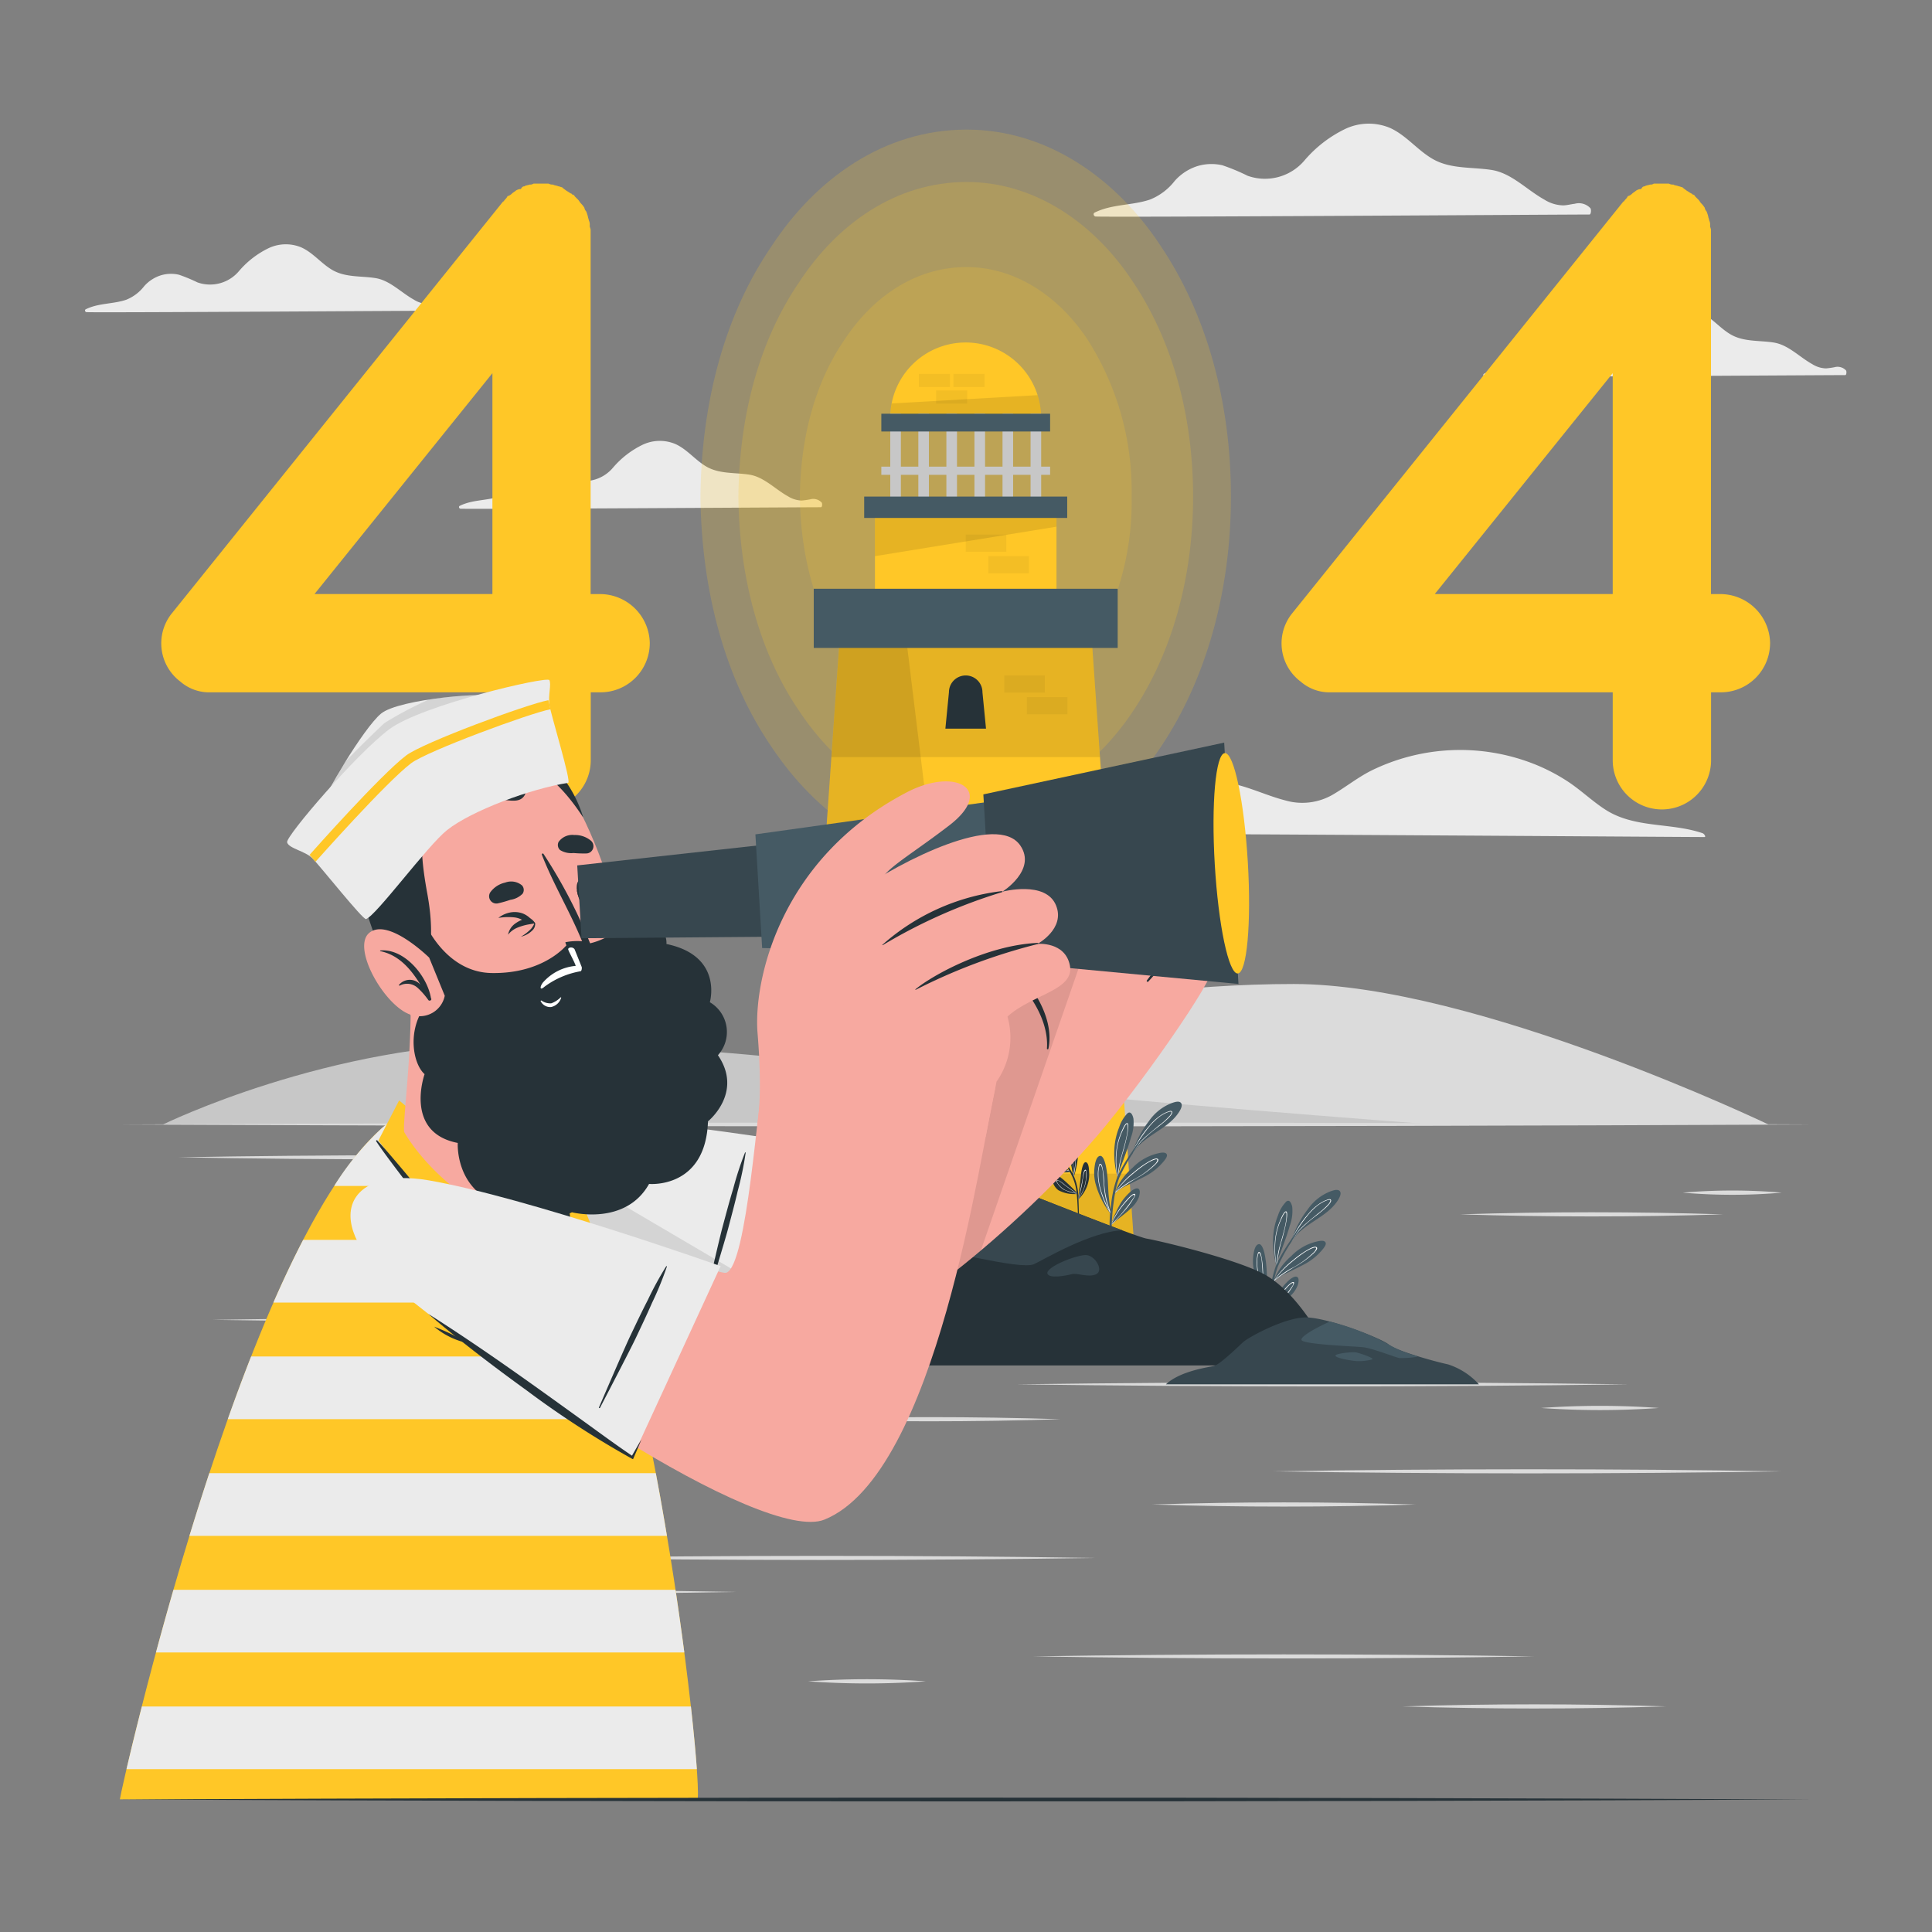 <svg xmlns="http://www.w3.org/2000/svg" xmlns:xlink="http://www.w3.org/1999/xlink" width="250" height="250" viewBox="0 0 250 250"><rect x="0" y="0" width="250" height="250" fill="#808080" stroke="none"/><defs><clipPath id="b"><rect width="250" height="250"/></clipPath></defs><g id="a" clip-path="url(#b)"><g transform="translate(-26.313 -44.548)"><g transform="translate(37.313 60.548)"><g transform="translate(10.093 111.329)"><path d="M263.884,286.491s-37.9-18.175-61.405-18.175c-28.227,0-55.651,8.1-66.056,10.776-27.327,7.026-80.272,7.4-80.272,7.4Z" transform="translate(-56.15 -268.316)" fill="#dbdbdb"/><path d="M56.16,293.082S77.679,282.51,102,282.51c16.969,0,41.323,2.191,64.267,5.776,8.734,1.366,54.2,4.794,54.2,4.794Z" transform="translate(-56.155 -274.905)" fill="#c7c7c7"/></g><g transform="translate(0 0)"><path d="M354.868,223.069c-2.556,0-66.4-.445-84.435-.445-1.259,0,.332-2.186,1.029-2.336a61.077,61.077,0,0,1,6.784-.745,22.226,22.226,0,0,0,6.462-1.618,23.628,23.628,0,0,1,5.466-1.913c3.713-.584,6.976,1.431,10.459,2.32a7.876,7.876,0,0,0,6.332-.868c1.613-.964,3.076-2.126,4.758-2.979a26.1,26.1,0,0,1,20.865-.954,24.289,24.289,0,0,1,4.565,2.336c1.7,1.114,3.166,2.545,4.876,3.649,3.783,2.449,8.455,1.65,12.581,3.054C354.836,222.641,355.088,223.069,354.868,223.069Z" transform="translate(-145.304 -130.756)" fill="#ebebeb"/><path d="M345.052,72.306c-3.381,0-60.3.375-63.881.262-.257-.005-.4-.386-.139-.514,2.256-1.114,4.812-.895,7.159-1.683a7.647,7.647,0,0,0,3.183-2.4,6.577,6.577,0,0,1,2.963-1.934,6.272,6.272,0,0,1,3.226-.1,26.01,26.01,0,0,1,3.257,1.357,6.7,6.7,0,0,0,7.346-1.972,16.126,16.126,0,0,1,5.385-4.137,7.13,7.13,0,0,1,5.7-.081c2.09.95,3.52,2.849,5.481,3.992,2.325,1.361,5.107,1.04,7.673,1.447s4.538,2.572,6.789,3.821a4.806,4.806,0,0,0,2.454.761c.5-.011,1-.15,1.495-.209a2.034,2.034,0,0,1,2.031.574C345.3,71.641,345.272,72.306,345.052,72.306Z" transform="translate(-150.378 -60.548)" fill="#ebebeb"/><path d="M421.844,113.832c-2.47,0-44.029.271-46.638.193-.188-.005-.289-.284-.1-.375,1.645-.814,3.515-.654,5.224-1.227a5.539,5.539,0,0,0,2.325-1.752,4.8,4.8,0,0,1,2.165-1.409,4.55,4.55,0,0,1,2.352-.075,21.314,21.314,0,0,1,2.379.986,4.89,4.89,0,0,0,5.363-1.441,11.761,11.761,0,0,1,3.928-3.022,5.211,5.211,0,0,1,4.161-.059c1.527.691,2.572,2.081,4,2.915,1.7.991,3.729.755,5.6,1.056s3.317,1.881,4.956,2.786a3.519,3.519,0,0,0,1.8.557,10.724,10.724,0,0,0,1.093-.156,1.493,1.493,0,0,1,1.484.418C422.026,113.344,422,113.832,421.844,113.832Z" transform="translate(-194.061 -81.294)" fill="#ebebeb"/><path d="M174.473,145.742c-2.47,0-44.029.271-46.638.193-.188-.005-.289-.284-.1-.375,1.645-.814,3.515-.654,5.224-1.227a5.539,5.539,0,0,0,2.325-1.752,4.8,4.8,0,0,1,2.165-1.409,4.551,4.551,0,0,1,2.352-.075,21.325,21.325,0,0,1,2.379.986,4.89,4.89,0,0,0,5.363-1.441,11.761,11.761,0,0,1,3.928-3.022,5.211,5.211,0,0,1,4.161-.059c1.527.691,2.572,2.081,4,2.915,1.7.991,3.729.755,5.6,1.056s3.317,1.881,4.956,2.786a3.519,3.519,0,0,0,1.8.557,10.729,10.729,0,0,0,1.093-.156,1.494,1.494,0,0,1,1.484.418C174.658,145.254,174.64,145.742,174.473,145.742Z" transform="translate(-79.238 -96.106)" fill="#ebebeb"/><path d="M84.153,98.272c-2.47,0-44.029.271-46.638.193-.188-.005-.289-.284-.1-.375,1.645-.814,3.515-.654,5.224-1.227a5.54,5.54,0,0,0,2.325-1.752A4.794,4.794,0,0,1,47.127,93.7a4.551,4.551,0,0,1,2.352-.075,21.316,21.316,0,0,1,2.379.986,4.89,4.89,0,0,0,5.363-1.441,11.754,11.754,0,0,1,3.928-3.022,5.211,5.211,0,0,1,4.161-.059c1.527.691,2.572,2.081,4,2.915,1.7.991,3.729.755,5.6,1.056s3.317,1.881,4.956,2.786a3.52,3.52,0,0,0,1.8.557,10.723,10.723,0,0,0,1.093-.156,1.494,1.494,0,0,1,1.484.418C84.335,97.785,84.314,98.272,84.153,98.272Z" transform="translate(-37.313 -74.072)" fill="#ebebeb"/></g></g><g transform="translate(41.834 189.806)"><g transform="translate(0 0)"><path d="M423.17,318.467a74.612,74.612,0,0,1,12.806,0,74.059,74.059,0,0,1-12.806,0Z" transform="translate(-220.939 -309.397)" fill="#dbdbdb"/><path d="M390.042,385.779c-21.149.354-44.666.348-65.832,0C345.38,385.431,368.887,385.42,390.042,385.779Z" transform="translate(-175.004 -340.646)" fill="#dbdbdb"/><path d="M132.761,349.192c-20.79.354-43.9.348-64.7,0C88.866,348.844,111.965,348.839,132.761,349.192Z" transform="translate(-56.106 -323.665)" fill="#dbdbdb"/><path d="M116.924,385.769c-11.338.359-22.751.359-34.094,0C94.168,385.4,105.581,385.4,116.924,385.769Z" transform="translate(-62.962 -340.638)" fill="#dbdbdb"/><path d="M219.8,406.692c-22.826.354-48.2.348-71.045,0C171.608,406.344,196.975,406.339,219.8,406.692Z" transform="translate(-93.565 -350.355)" fill="#dbdbdb"/><path d="M329.114,393.783c-11.338.359-22.751.359-34.094,0C306.363,393.418,317.777,393.418,329.114,393.783Z" transform="translate(-161.455 -344.358)" fill="#dbdbdb"/><path d="M243.394,373.187c-11.338.359-22.751.359-34.094,0C220.643,372.828,232.057,372.828,243.394,373.187Z" transform="translate(-121.666 -334.799)" fill="#dbdbdb"/><path d="M389.6,442.547c-11.338.359-22.751.359-34.094,0C366.853,442.188,378.267,442.188,389.6,442.547Z" transform="translate(-189.533 -366.995)" fill="#dbdbdb"/><path d="M331.113,430.474c-20.843.354-44.018.348-64.883,0C287.1,430.131,310.264,430.12,331.113,430.474Z" transform="translate(-148.092 -361.394)" fill="#dbdbdb"/><path d="M156.034,321.037c-11.338.359-22.751.359-34.094,0C133.278,320.678,144.691,320.678,156.034,321.037Z" transform="translate(-81.116 -310.593)" fill="#dbdbdb"/><path d="M403.445,323.717c-11.338.359-22.751.359-34.094,0C380.688,323.358,392.1,323.358,403.445,323.717Z" transform="translate(-195.957 -311.837)" fill="#dbdbdb"/><path d="M118.253,309.944c-18.78.354-39.662.348-58.453,0C78.591,309.6,99.467,309.59,118.253,309.944Z" transform="translate(-52.271 -305.447)" fill="#dbdbdb"/><path d="M404.189,370.469a106.356,106.356,0,0,1-15.239,0A106.356,106.356,0,0,1,404.189,370.469Z" transform="translate(-205.055 -333.536)" fill="#dbdbdb"/><path d="M142.611,414.9c-19.284.354-40.728.348-60.029,0C101.883,414.552,123.315,414.541,142.611,414.9Z" transform="translate(-62.847 -354.163)" fill="#dbdbdb"/><path d="M341.441,364.772c-25.451.354-53.743.348-79.211,0C287.7,364.424,315.984,364.419,341.441,364.772Z" transform="translate(-146.235 -330.897)" fill="#dbdbdb"/><path d="M227.159,436.483a106.356,106.356,0,0,1-15.239,0A106.374,106.374,0,0,1,227.159,436.483Z" transform="translate(-122.882 -364.178)" fill="#dbdbdb"/><path d="M45.75,302.026c70.113-.327,148.766-.332,218.879,0-70.113.332-148.762.327-218.879,0Z" transform="translate(-45.75 -301.779)" fill="#dbdbdb"/></g></g><g transform="translate(192.144 68.309)"><g transform="translate(0 0)"><path d="M389.485,134.495a6.37,6.37,0,0,1-6.478,6.36h-1.157v8.793a6.363,6.363,0,0,1-12.726,0v-8.793H332.677a5.681,5.681,0,0,1-3.935-1.388,6.187,6.187,0,0,1-1.04-8.905l42.8-53.216c.118,0,.118-.118.23-.23a1.628,1.628,0,0,0,.348-.461,1.243,1.243,0,0,0,.578-.348c.118-.118.348-.23.461-.348a1.221,1.221,0,0,1,.691-.23c.118-.23.23-.348.461-.348.118-.118.348-.118.7-.23a.673.673,0,0,0,.461-.118H376.4a1.027,1.027,0,0,0,.578.118c.118.118.461.118.7.23.118,0,.348.118.461.118.23.23.461.348.578.461.23.118.348.23.578.348a.115.115,0,0,1,.118.118c.118,0,.348.113.348.23l.461.461c.118.113.23.348.348.461a3.085,3.085,0,0,1,.461.578.874.874,0,0,0,.23.461,4.21,4.21,0,0,1,.23.7c0,.113.113.348.113.461a1.237,1.237,0,0,1,.118.7c0,.23.118.348.118.578v47.088h1.157a6.448,6.448,0,0,1,6.491,6.358ZM369.123,99.559,346.1,128.134h23.022Z" transform="translate(-326.269 -75.031)" fill="#ffc727"/></g></g><g transform="translate(47.18 68.309)"><g transform="translate(0 0)"><path d="M118.937,134.495a6.37,6.37,0,0,1-6.478,6.36H111.3v8.793a6.363,6.363,0,0,1-12.726,0v-8.793H62.129a5.681,5.681,0,0,1-3.935-1.388,6.191,6.191,0,0,1-1.04-8.905l42.8-53.216c.118,0,.118-.118.23-.23a1.627,1.627,0,0,0,.348-.461,1.243,1.243,0,0,0,.579-.348c.118-.118.348-.23.461-.348a1.221,1.221,0,0,1,.691-.23c.118-.23.23-.348.461-.348.118-.118.348-.118.7-.23a.673.673,0,0,0,.461-.118h1.967a1.027,1.027,0,0,0,.579.118c.113.118.461.118.691.23.118,0,.348.118.461.118.23.23.461.348.578.461.23.118.348.23.579.348a.115.115,0,0,1,.118.118c.118,0,.348.113.348.23l.461.461c.118.113.23.348.348.461a3.086,3.086,0,0,1,.461.578.874.874,0,0,0,.23.461,4.216,4.216,0,0,1,.23.7c0,.113.113.348.113.461a1.237,1.237,0,0,1,.118.7c0,.23.118.348.118.578v47.088h1.157A6.449,6.449,0,0,1,118.937,134.495ZM98.575,99.559,75.556,128.136H98.575Z" transform="translate(-55.724 -75.031)" fill="#ffc727"/></g></g><g transform="translate(84.86 61.319)"><g transform="translate(32.086 0)"><g transform="translate(0)"><g opacity="0.2"><path d="M254.579,109.473c0,12.351-3.257,23.737-9.088,32.423-5.7,8.552-14.655,15.062-25.1,15.062-10.716,0-19.531-6.51-25.238-15.062-5.964-8.681-9.088-20.072-9.221-32.423.136-12.484,3.257-23.737,9.221-32.43,5.7-8.681,14.519-15.057,25.238-15.057,10.448,0,19.4,6.377,25.1,15.057C251.327,85.73,254.579,96.988,254.579,109.473Z" transform="translate(-185.929 -61.986)" fill="#ffc727"/></g><g transform="translate(4.909 6.78)" opacity="0.2"><path d="M253.934,115.347c0,10.584-2.792,20.35-7.791,27.793-4.885,7.33-12.56,12.913-21.519,12.913-9.189,0-16.745-5.583-21.631-12.913-5.111-7.443-7.791-17.206-7.9-27.793.118-10.7,2.792-20.35,7.9-27.8,4.885-7.443,12.447-12.908,21.631-12.908,8.956,0,16.627,5.466,21.519,12.908C251.143,95,253.934,104.646,253.934,115.347Z" transform="translate(-195.09 -74.64)" fill="#ffc727"/></g><g transform="translate(12.871 17.791)" opacity="0.2"><path d="M252.875,124.885a36.513,36.513,0,0,1-5.68,20.276c-3.569,5.348-9.163,9.42-15.7,9.42-6.7,0-12.217-4.071-15.78-9.42-3.729-5.428-5.68-12.555-5.766-20.276.086-7.807,2.035-14.848,5.766-20.281,3.569-5.428,9.082-9.415,15.78-9.415,6.532,0,12.131,3.985,15.7,9.412A36.368,36.368,0,0,1,252.875,124.885Z" transform="translate(-209.95 -95.19)" fill="#ffc727"/></g></g></g><g transform="translate(0 27.578)"><g transform="translate(44.014 0)"><g transform="translate(0 35.661)"><path d="M253,269.824H208.19l1.254-17.961L210.7,233.9l1.254-17.966,1.259-17.961,1.254-17.966h32.246l1.254,17.966,1.259,17.961,1.254,17.966,1.259,17.961Z" transform="translate(-208.19 -180.009)" fill="#ffc727"/><path d="M252.324,197.976H217.57l1.254-17.966H251.07Z" transform="translate(-212.544 -180.01)" opacity="0.1"/><path d="M253,332.071H208.19l1.254-17.961h42.3Z" transform="translate(-208.19 -242.256)" opacity="0.1"/><path d="M252.659,265.026H212.88l1.254-17.966h37.272Z" transform="translate(-210.367 -211.132)" opacity="0.1"/><path d="M214.47,180.01h8.1l11,89.815H208.19Z" transform="translate(-208.19 -180.01)" opacity="0.1"/><path d="M247.72,193.81h0a2.168,2.168,0,0,0-2.171,2.171l-.461,4.71h5.257l-.461-4.71a2.163,2.163,0,0,0-2.164-2.171Z" transform="translate(-225.317 -186.415)" fill="#263238"/><path d="M264.08,225.24h0a2.168,2.168,0,0,0-2.171,2.171l-.461,4.71H266.7l-.461-4.71A2.167,2.167,0,0,0,264.08,225.24Z" transform="translate(-232.911 -201.004)" fill="#263238"/><path d="M223.28,258.48h0a2.168,2.168,0,0,0-2.171,2.171l-.461,4.71H225.9l-.461-4.71A2.167,2.167,0,0,0,223.28,258.48Z" transform="translate(-213.973 -216.434)" fill="#263238"/><path d="M247.72,291.86h0a2.168,2.168,0,0,0-2.171,2.171l-.461,4.71h5.257l-.461-4.71a2.16,2.16,0,0,0-2.164-2.171Z" transform="translate(-225.317 -231.927)" fill="#263238"/></g><g transform="translate(12.635)"><path d="M251.3,123.216H231.77a9.762,9.762,0,0,1,19.5-.713A6.347,6.347,0,0,1,251.3,123.216Z" transform="translate(-231.77 -113.456)" fill="#ffc727"/><path d="M251.311,129.094H231.78a10.077,10.077,0,0,1,.181-1.9l18.877-1.077a9.648,9.648,0,0,1,.439,2.266Q251.311,128.734,251.311,129.094Z" transform="translate(-231.775 -119.334)" opacity="0.1"/></g><g transform="translate(11.483 9.185)"><rect width="12.495" height="1.372" transform="translate(2.528 0.002) rotate(90)" fill="#c7c7c7"/><rect width="12.495" height="1.372" transform="translate(6.159 0.004) rotate(90)" fill="#c7c7c7"/><rect width="12.495" height="1.372" transform="translate(9.79) rotate(90)" fill="#c7c7c7"/><rect width="12.495" height="1.372" transform="translate(13.421 0.002) rotate(90)" fill="#c7c7c7"/><rect width="12.495" height="1.372" transform="translate(17.052 0.004) rotate(90)" fill="#c7c7c7"/><rect width="21.84" height="1.061" transform="translate(0 6.849)" fill="#c7c7c7"/><rect width="12.495" height="1.372" transform="translate(20.683) rotate(90)" fill="#c7c7c7"/></g><g transform="translate(10.658 21.682)"><rect width="23.491" height="11.295" transform="translate(0)" fill="#ffc727"/><path d="M251.571,153.92v2.122l-23.491,3.815V153.92Z" transform="translate(-228.08 -153.92)" opacity="0.1"/></g><g transform="translate(5.406 4.032)" opacity="0.05"><rect width="5.251" height="2.219" transform="translate(28.115 90.42)"/><rect width="5.251" height="2.219" transform="translate(25.184 93.217)"/><rect width="5.251" height="2.219" transform="translate(8.739 57.617)"/><rect width="5.251" height="2.219" transform="translate(5.808 60.414)"/><rect width="5.251" height="2.219" transform="translate(2.888 57.617)"/><rect width="4.019" height="1.698" transform="translate(15.41)"/><rect width="4.019" height="1.698" transform="translate(13.165 2.143)"/><rect width="4.019" height="1.698" transform="translate(10.936)"/><rect width="5.251" height="2.219" transform="translate(0 92.333)"/><rect width="5.251" height="2.219" transform="translate(21.985 39.024)"/><rect width="5.251" height="2.219" transform="translate(24.91 41.827)"/><rect width="5.251" height="2.219" transform="translate(16.997 20.79)"/><rect width="5.251" height="2.219" transform="translate(19.927 23.587)"/><rect width="5.251" height="2.219" transform="translate(16.616 72.69)"/></g><g transform="translate(2.738 31.836)"><rect width="39.329" height="7.657" fill="#455a64"/></g><g transform="translate(9.264 19.909)"><rect width="26.271" height="2.765" fill="#455a64"/></g><g transform="translate(11.483 9.187)"><rect width="21.84" height="2.299" fill="#455a64"/></g></g><g transform="translate(0 98.205)"><g transform="translate(28.572 0)"><g transform="translate(47.299 2.448)"><g transform="translate(0.472 3.744)"><path d="M272.149,311.209a3.648,3.648,0,0,1-2.481-.472,2.531,2.531,0,0,1-1.136-2.122c.027-.247.081-.4.343-.295a3.17,3.17,0,0,1,.991.916,8.8,8.8,0,0,0,1.168,1.109c.3.23.621.429.927.654.037.027.075.053.113.086.016.011.027.021.043.032h.021a.032.032,0,0,1,.032.016.019.019,0,0,1,.005.016.036.036,0,0,1-.027.059Z" transform="translate(-268.524 -308.289)" fill="#263238"/><path d="M272.692,311.821a3.2,3.2,0,0,1-2.133-.482,3.326,3.326,0,0,1-.686-.836c-.086-.139-.343-.557-.236-.724.193-.3,1.077.922,1.2,1.04a3.638,3.638,0,0,0,1.634.852c.038.027.075.054.113.086a4.019,4.019,0,0,1-1.227-.471,6.134,6.134,0,0,1-1.232-1.211c-.09-.1-.359-.407-.461-.214-.064.128.181.536.236.621a3.44,3.44,0,0,0,.648.793,3.282,3.282,0,0,0,2.133.531C272.692,311.81,272.692,311.815,272.692,311.821Z" transform="translate(-269.029 -308.958)" fill="#fff"/></g><g transform="translate(3.594 2.049)"><path d="M275.316,310.256c-.005.032-.016.064-.021.1v.005a.014.014,0,0,1-.016.016.034.034,0,0,1-.043-.016c-.005-.005-.005-.011,0-.021s0-.011.005-.011.005-.021.011-.027h0v-.011c-.15-.557-.209-1.136-.365-1.7-.15-.531-.337-1.056-.445-1.6-.07-.343-.305-2.063.452-1.849.337.1.568.584.691.873a3.528,3.528,0,0,1,.279,1.238A11.643,11.643,0,0,1,275.316,310.256Z" transform="translate(-274.353 -305.126)" fill="#263238"/><path d="M276,309.037a4.091,4.091,0,0,0-.123-1.168c-.032-.136-.2-.766-.413-.75-.139.011-.161.284-.171.375a3.653,3.653,0,0,0,.15,1.147,15.844,15.844,0,0,1,.279,2.3c-.005.048-.016.1-.021.145s-.011.081-.016.123c0,.016-.005.027-.005.043a.068.068,0,0,1-.005.032.034.034,0,0,0,.043.016.588.588,0,0,0,.011-.1v.075h0l.016-.081a.02.02,0,0,1,.005-.016v-.128A16.042,16.042,0,0,0,276,309.037Zm-.257,1.736q-.032-.678-.128-1.345c-.053-.359-.118-.718-.193-1.071a3.923,3.923,0,0,1-.1-.611c-.005-.156.016-.74.317-.375a2.376,2.376,0,0,1,.295,1.136,5.459,5.459,0,0,1-.021,1.066c-.044.4-.114.8-.173,1.2Z" transform="translate(-274.79 -306.05)" fill="#fff"/></g><g transform="translate(1.727 6.986)"><path d="M274.154,316.843h0a.115.115,0,0,1-.032.005,4.3,4.3,0,0,1-2.438-.477,1.955,1.955,0,0,1-.787-1.752c.171-.713,1.131.145,1.388.348a23.24,23.24,0,0,1,1.892,1.838c.005.005.005.011.011.016h0A.033.033,0,0,1,274.154,316.843Z" transform="translate(-270.868 -314.341)" fill="#263238"/><path d="M274.673,317.448c-.043-.027-.09-.053-.136-.086-.509-.322-1-.659-1.474-1.024-.118-.09-.986-.863-1.12-.588-.081.166.209.509.3.622a2.594,2.594,0,0,0,.584.525,5.905,5.905,0,0,0,1.719.543.451.451,0,0,1,.08.021c.005.005.011.005.016.011h0C274.662,317.47,274.679,317.46,274.673,317.448Zm-1.527-.439a2.242,2.242,0,0,1-.664-.452c-.128-.123-.584-.584-.466-.772.064-.1.118-.048.241.011a.983.983,0,0,1,.16.1c.129.086.247.181.37.279.214.171.429.332.643.493.359.263.729.509,1.1.74a11.648,11.648,0,0,1-1.388-.4Z" transform="translate(-271.36 -314.968)" fill="#fff"/></g><g transform="translate(5.038 5.389)"><path d="M278.43,313.872a4.553,4.553,0,0,1-1.323,2.309c-.005.005-.011.005-.016.011a.028.028,0,0,1-.038-.016.029.029,0,0,1,.005-.043l.038-.038c.128-1.05.268-2.09.375-3.14.027-.247.22-1.822.7-1.57.3.161.322.8.343,1.093A4.358,4.358,0,0,1,278.43,313.872Z" transform="translate(-277.046 -311.359)" fill="#263238"/><path d="M278.153,313.311c-.027-.086-.07-.177-.171-.118-.188.118-.262.859-.295,1.066-.128.847-.327,1.661-.536,2.488-.016.07-.032.139-.053.209l-.048.064c.011.011.027.021.038.016s.005-.016.005-.021c.021-.027.043-.053.064-.086h0a5.291,5.291,0,0,0,.761-1.489,4.954,4.954,0,0,0,.226-1.034A2.784,2.784,0,0,0,278.153,313.311Zm-.991,3.558a.19.19,0,0,0-.027.043c.011-.027.016-.053.027-.086a15.985,15.985,0,0,0,.472-1.921c.053-.332.09-.664.161-.991.027-.139.1-.536.214-.6s.113.091.123.177c.005.064.005.181.011.241a5.386,5.386,0,0,1-.98,3.138Z" transform="translate(-277.047 -312.202)" fill="#fff"/></g><path d="M273.681,315.274h-.156c0-.136-.005-.271-.011-.407-.016-.546-.043-1.093-.075-1.645-.016-.311-.043-.621-.075-.927v-.032c-.005-.027-.005-.048-.011-.075a.417.417,0,0,0-.011-.081,6.669,6.669,0,0,0-.531-2.015c-.1-.214-.2-.423-.317-.627-.011-.021-.021-.038-.032-.059,0-.005-.005-.011-.011-.016a.588.588,0,0,0-.032-.059c-.011-.016-.016-.032-.027-.048-.359-.627-.766-1.227-1.152-1.833-.113-.171-.22-.348-.332-.52-.005-.011-.016-.021-.021-.032a.158.158,0,0,0-.027-.038c-.488-.766-.964-1.543-1.468-2.293-.021-.027.027-.053.043-.027.343.5.7.991,1.045,1.484.048.064.09.136.139.2.09.128.181.262.271.391.181.262.365.525.543.787a21.554,21.554,0,0,1,1.42,2.3,1.872,1.872,0,0,1,.086.181c.016.038.038.075.053.113a1.02,1.02,0,0,1,.059.136,7.09,7.09,0,0,1,.52,2.427c.005.059.005.118.011.177,0,.027.005.053.005.081v.1h0v.043c0,.048.005.1.005.15q.032.82.048,1.64A4.431,4.431,0,0,1,273.681,315.274Z" transform="translate(-268.454 -302.801)" fill="#263238"/><g transform="translate(0 0)"><path d="M268.269,303.852c-.423-.568-.964-1.736-.343-2.347a.665.665,0,0,1,.884-.064,1.932,1.932,0,0,1,.584,1.061c.284.991.472,2,.83,2.979a.7.7,0,0,1,.038.1c.005.021-.027.027-.032.011a.71.71,0,0,0-.038-.1A8.572,8.572,0,0,1,268.269,303.852Z" transform="translate(-267.645 -301.302)" fill="#263238"/><path d="M270.828,306.231c-.005-.005-.005-.011-.011-.016a6.454,6.454,0,0,1-.4-.734,14.4,14.4,0,0,1-.606-1.624c-.07-.214-.37-1.254-.745-.841a.935.935,0,0,0-.107.7,2.62,2.62,0,0,0,.322.975,4.8,4.8,0,0,0,1.4,1.463.653.653,0,0,0,.075.053c.005.011.011.016.016.027a.046.046,0,0,0,.011.016c.005.005.005.005.011.005s.032,0,.032-.016C270.834,306.242,270.834,306.237,270.828,306.231Zm-.166-.118a5.819,5.819,0,0,1-1.19-1.19,2.91,2.91,0,0,1-.386-.787,3.017,3.017,0,0,1-.086-.38,1.8,1.8,0,0,1-.016-.295c.005-.214.1-.452.22-.472.156-.027.209.064.311.241a1.2,1.2,0,0,1,.091.188c.07.161.123.327.177.493.086.271.177.552.271.82.064.181.139.37.214.546a7.133,7.133,0,0,0,.461.9A.275.275,0,0,0,270.662,306.113Z" transform="translate(-268.243 -302.053)" fill="#fff"/></g></g><g transform="translate(0 6.157)"><g transform="translate(0.995 3.294)"><path d="M184.851,316.3a3.3,3.3,0,0,1-2.245.038,2.254,2.254,0,0,1-1.372-1.645c-.021-.22,0-.365.246-.317a2.791,2.791,0,0,1,1.029.622,7.311,7.311,0,0,0,1.216.755c.3.145.621.262.927.4.038.016.075.032.118.053a.159.159,0,0,1,.043.021.032.032,0,0,0,.021-.005c.016,0,.027,0,.032.011l.011.011a.04.04,0,0,1-.027.055Z" transform="translate(-181.228 -314.372)" fill="#263238"/><path d="M185.406,316.766a2.85,2.85,0,0,1-1.945-.038,3.127,3.127,0,0,1-.75-.606c-.1-.107-.4-.423-.337-.584.113-.295,1.1.611,1.233.691a3.215,3.215,0,0,0,1.581.452c.038.016.075.032.118.053a3.544,3.544,0,0,1-1.157-.193,5.33,5.33,0,0,1-1.291-.836c-.1-.064-.386-.295-.439-.1-.038.123.252.434.317.5a3.185,3.185,0,0,0,.707.578,2.911,2.911,0,0,0,1.956.081C185.4,316.756,185.4,316.76,185.406,316.766Z" transform="translate(-181.756 -314.886)" fill="#fff"/></g><g transform="translate(3.464 1.224)"><path d="M187.488,314.882v.1c0,.011-.005.016-.011.016a.033.033,0,0,1-.043-.005.019.019,0,0,1-.005-.016v-.011a.049.049,0,0,1,.005-.027h0l-.005-.005c-.23-.461-.386-.954-.621-1.415-.226-.439-.482-.859-.675-1.312-.123-.284-.638-1.741.064-1.693.311.021.6.407.761.638a3.19,3.19,0,0,1,.466,1.029A10.394,10.394,0,0,1,187.488,314.882Z" transform="translate(-185.835 -310.509)" fill="#263238"/><path d="M187.819,313.734a3.855,3.855,0,0,0-.317-1c-.053-.107-.311-.633-.493-.578-.118.032-.09.271-.086.354a3.168,3.168,0,0,0,.337.97,13.728,13.728,0,0,1,.654,1.956c.005.043.005.086.011.128a.661.661,0,0,0,.011.107.091.091,0,0,0,.005.038v.027a.033.033,0,0,0,.043.005c0-.027-.005-.059-.005-.086l.016.064h0v-.091a.847.847,0,0,0-.027-.113C187.927,314.935,187.921,314.329,187.819,313.734Zm.086,1.559c-.1-.391-.22-.772-.354-1.152-.107-.305-.23-.606-.365-.9a2.972,2.972,0,0,1-.193-.514c-.032-.136-.118-.643.209-.386a2.086,2.086,0,0,1,.461.938,5.014,5.014,0,0,1,.171.932c.037.363.048.725.069,1.083Z" transform="translate(-186.337 -311.274)" fill="#fff"/></g><g transform="translate(2.684 5.869)"><path d="M187.622,320.84h0l-.027.011a3.843,3.843,0,0,1-2.213.021,1.736,1.736,0,0,1-1-1.388c.021-.654,1.013-.08,1.27.053a21.388,21.388,0,0,1,1.977,1.266l.011.011h0C187.649,320.824,187.638,320.835,187.622,320.84Z" transform="translate(-184.38 -319.178)" fill="#263238"/><path d="M188.136,321.314l-.128-.048c-.5-.188-.991-.4-1.468-.627-.123-.059-1.018-.578-1.082-.311-.038.161.271.407.37.488a2.07,2.07,0,0,0,.606.348,5.472,5.472,0,0,0,1.6.166.356.356,0,0,1,.075.005c.005,0,.011.005.016.005h0C188.136,321.333,188.147,321.323,188.136,321.314Zm-1.4-.107a2.147,2.147,0,0,1-.659-.271c-.136-.086-.616-.4-.543-.588.038-.1.1-.064.214-.032.053.016.107.032.161.053a3.913,3.913,0,0,1,.37.177c.214.113.429.214.654.317.359.166.724.311,1.093.452a12.59,12.59,0,0,1-1.291-.109Z" transform="translate(-184.879 -319.677)" fill="#fff"/></g><g transform="translate(5.839 3.756)"><path d="M191.3,317.369a4.045,4.045,0,0,1-.74,2.251l-.011.011a.033.033,0,0,1-.038-.005.027.027,0,0,1-.005-.038.3.3,0,0,0,.027-.043c-.075-.938-.139-1.87-.236-2.808-.021-.22-.136-1.628.332-1.495.289.086.423.643.5.895A4.03,4.03,0,0,1,191.3,317.369Z" transform="translate(-190.268 -315.233)" fill="#263238"/><path d="M191.005,316.943c-.038-.07-.1-.145-.171-.07-.145.136-.075.793-.064.981.038.761.011,1.506-.021,2.261,0,.064-.005.128-.005.193l-.032.064a.033.033,0,0,0,.038.005v-.021c.011-.027.027-.059.038-.086h0a4.729,4.729,0,0,0,.407-2.379A2.378,2.378,0,0,0,191.005,316.943Zm-.226,3.279c-.005.016-.011.027-.016.043a.406.406,0,0,0,.005-.081,12.892,12.892,0,0,0,.064-1.764c-.011-.3-.038-.595-.038-.895,0-.123-.011-.482.075-.557s.113.059.139.136c.016.053.038.156.053.209a4.664,4.664,0,0,1-.283,2.909Z" transform="translate(-190.474 -315.98)" fill="#fff"/></g><path d="M186.885,319.6l-.136.027-.081-.354c-.113-.472-.23-.95-.359-1.42-.07-.268-.145-.536-.23-.8a.048.048,0,0,1-.005-.027c-.005-.021-.016-.043-.021-.064s-.016-.043-.021-.07a6.075,6.075,0,0,0-.82-1.661c-.123-.166-.252-.332-.391-.488a.307.307,0,0,0-.038-.043c-.005-.005-.005-.011-.011-.011a.347.347,0,0,0-.043-.048.234.234,0,0,1-.032-.038c-.423-.482-.884-.932-1.334-1.388-.128-.128-.257-.262-.38-.4-.011-.005-.016-.016-.021-.021a.136.136,0,0,1-.027-.027c-.563-.584-1.115-1.168-1.693-1.736-.021-.021.016-.048.032-.032.386.375.783.74,1.179,1.109.053.048.107.1.156.145.1.1.209.193.311.289.209.193.413.391.611.588a19.579,19.579,0,0,1,1.65,1.747c.038.048.075.1.107.145.021.032.043.059.064.09a1.237,1.237,0,0,1,.075.1,6.332,6.332,0,0,1,.89,2.025c.016.048.027.1.043.15a.346.346,0,0,0,.021.07.1.1,0,0,0,.011.038c.005.016.005.032.011.048h0a.136.136,0,0,0,.011.038l.032.128c.118.472.23.95.337,1.42C186.809,319.3,186.847,319.451,186.885,319.6Z" transform="translate(-180.235 -309.513)" fill="#263238"/><g transform="translate(0 0)"><path d="M180.228,310.487c-.472-.418-1.152-1.345-.718-1.99a.588.588,0,0,1,.755-.214,1.74,1.74,0,0,1,.7.82c.429.814.772,1.661,1.259,2.449.005.005.043.07.053.086s-.016.027-.027.016c-.016-.027-.032-.053-.048-.075A7.7,7.7,0,0,1,180.228,310.487Z" transform="translate(-179.371 -308.223)" fill="#263238"/><path d="M182.834,312.183c-.005-.005-.005-.011-.011-.011a6.869,6.869,0,0,1-.477-.568,12.158,12.158,0,0,1-.82-1.308c-.1-.171-.546-1.029-.8-.6a.8.8,0,0,0,.032.627,2.391,2.391,0,0,0,.455.793,4.191,4.191,0,0,0,1.484,1.024c.027.011.048.027.075.038a.074.074,0,0,1,.016.021c.005.005.005.011.011.011s.005.005.011.005a.02.02,0,0,0,.027-.016A.02.02,0,0,0,182.834,312.183Zm-.166-.07a5,5,0,0,1-1.248-.825,2.56,2.56,0,0,1-.477-.622,2.155,2.155,0,0,1-.139-.322,1.932,1.932,0,0,1-.07-.252c-.032-.188.005-.407.107-.452.136-.053.193.016.317.156a.99.99,0,0,1,.113.15,3.792,3.792,0,0,1,.241.4c.123.226.252.452.386.67.09.15.188.295.289.439a6.459,6.459,0,0,0,.563.7A.527.527,0,0,0,182.668,312.113Z" transform="translate(-179.979 -308.852)" fill="#fff"/></g></g><g transform="translate(54.468)"><g transform="translate(0)"><g transform="translate(2.588 1.406)"><path d="M288.027,302.573c-.22.8-.5,1.586-.782,2.368-.161.445-.327.884-.488,1.329a3.388,3.388,0,0,0-.343,1.511h0a.284.284,0,0,1-.005.07.005.005,0,0,1-.005.005c-.027.027-.1.021-.1-.032a.1.1,0,0,0-.005-.038c0-.005-.005-.005-.005-.011a1.9,1.9,0,0,1-.113-.452,10.785,10.785,0,0,1-.23-1.243,10.368,10.368,0,0,1-.027-2.578,8.674,8.674,0,0,1,.574-2.234,4.6,4.6,0,0,1,1.082-1.816c.461-.348.7.354.766.707A5.51,5.51,0,0,1,288.027,302.573Z" transform="translate(-285.853 -299.357)" fill="#455a64"/><path d="M287.73,301.928c-.3-.043-.654.884-.825,1.286a8.322,8.322,0,0,0-.552,1.967,10.834,10.834,0,0,0,.091,3.649c.011.048.016.1.027.145a.019.019,0,0,0,.005.011.068.068,0,0,0,.005.032.06.06,0,0,0,.1.032,2.862,2.862,0,0,1,0-.305c0-.091.005-.181.011-.271a14.753,14.753,0,0,1,.616-2.92C287.534,304.436,288.127,301.988,287.73,301.928Zm-1.211,6.73q-.008.2,0,.4l-.048-.3a12.014,12.014,0,0,1-.1-3.22,8.406,8.406,0,0,1,.4-1.773,8.89,8.89,0,0,1,.37-.9c.059-.123.4-.895.573-.83.123.048.048.777.048.793-.016.145-.038.289-.059.439-.048.3-.113.595-.181.89-.15.638-.343,1.27-.514,1.9a11.335,11.335,0,0,0-.489,2.6Z" transform="translate(-286.034 -300.551)" fill="#fff"/></g><g transform="translate(2.632 6.587)"><path d="M292.422,310.015a7.783,7.783,0,0,1-2.8,2.224c-.568.3-1.147.574-1.715.859a8.6,8.6,0,0,0-1.495.836c-.021.016-.038.032-.059.048a2.552,2.552,0,0,0-.337.343c-.011.011-.016.016-.027.011a.116.116,0,0,1-.027.043.011.011,0,0,1-.021-.005c.005-.016.011-.038.016-.053v-.005a.033.033,0,0,1,.005-.043c.005-.005.005-.011.011-.016s.011-.032.016-.053a7.985,7.985,0,0,1,2.277-3.2,6.661,6.661,0,0,1,3.119-1.833c.3-.07,1-.271,1.254,0C292.872,309.422,292.572,309.806,292.422,310.015Z" transform="translate(-285.937 -309.028)" fill="#455a64"/><path d="M291.586,310.561c-.22-.3-1.082.23-1.3.354a13.136,13.136,0,0,0-1.809,1.3,11.409,11.409,0,0,0-2.454,2.623h0l-.032.032c-.005.016-.011.038-.016.053s-.011.011-.011.016a.032.032,0,0,0,0,.043c.016-.011.027-.027.043-.038.113-.1.23-.2.348-.3.021-.016.038-.032.059-.048a24.036,24.036,0,0,1,2.674-1.736,12.006,12.006,0,0,0,1.8-1.3C291.034,311.434,291.773,310.813,291.586,310.561Zm-.322.536a11.51,11.51,0,0,1-3.1,2.229,12.837,12.837,0,0,0-2.052,1.442,12.352,12.352,0,0,1,2.256-2.352,17.677,17.677,0,0,1,1.479-1.131,6.744,6.744,0,0,1,.873-.509,3,3,0,0,1,.568-.209C291.666,310.518,291.4,310.931,291.264,311.1Z" transform="translate(-285.947 -309.697)" fill="#fff"/></g><g transform="translate(0 7.019)"><path d="M283.187,317.209a.06.06,0,0,1-.059.021c.005.005.005.016.011.021a.024.024,0,0,1-.005.027.019.019,0,0,1-.015,0,.019.019,0,0,1-.012-.009,10.992,10.992,0,0,1-1.95-4.008,5.642,5.642,0,0,1-.1-1.849c.048-.423.156-1.27.557-1.521.814-.509,1.086,2.2,1.125,2.6.075.745.086,1.489.139,2.234.064.814.188,1.624.311,2.428A.067.067,0,0,1,283.187,317.209Z" transform="translate(-281.025 -309.832)" fill="#455a64"/><path d="M283.6,318.1c-.032-.07-.059-.145-.086-.22a12.271,12.271,0,0,1-.783-3.692,11.737,11.737,0,0,0-.209-1.892c-.038-.156-.136-.734-.418-.487a4.269,4.269,0,0,0-.188,1.474,7.637,7.637,0,0,0,.322,1.875,12.58,12.58,0,0,0,1.259,2.936l.048.081c.011-.005.016-.016.005-.027s-.005-.011-.011-.021C283.563,318.12,283.59,318.114,283.6,318.1Zm-1.136-2.46a9.007,9.007,0,0,1-.439-1.838,6.957,6.957,0,0,1-.043-.75,3.6,3.6,0,0,1,.038-.588c.075-.477.128-.595.214-.6.048,0,.113.059.209.365a2.937,2.937,0,0,1,.118.611c.032.289.053.584.075.879.037.584.07,1.173.156,1.752a9.537,9.537,0,0,0,.664,2.428A15.084,15.084,0,0,1,282.465,315.639Z" transform="translate(-281.438 -310.721)" fill="#fff"/></g><g transform="translate(2.093 11.221)"><path d="M288.616,318.829a3.645,3.645,0,0,1-.868,1.28c-.724.74-1.591,1.312-2.363,2-.113.1-.23.209-.337.317-.011.011-.113.171-.107.161s.021-.07.059-.177h0a15.018,15.018,0,0,1,1.329-2.92,7.493,7.493,0,0,1,1.179-1.357c.214-.181.718-.573,1.034-.423C288.879,317.867,288.707,318.572,288.616,318.829Z" transform="translate(-284.935 -317.675)" fill="#455a64"/><path d="M288.124,319.022c-.317-.268-1.463,1.211-1.613,1.4a10.575,10.575,0,0,0-1.4,2.31c-.043.09-.081.188-.123.279-.038.107-.059.171-.059.177s.1-.145.113-.161a.594.594,0,0,1,.059-.053c.09-.091.188-.177.279-.257.477-.53.97-1.05,1.442-1.591a9.886,9.886,0,0,0,.927-1.232C287.812,319.793,288.264,319.14,288.124,319.022Zm-.166.445a20.777,20.777,0,0,1-2.849,3.424.472.472,0,0,1-.048.053c.016-.032.032-.07.048-.107a11.57,11.57,0,0,1,1.131-1.929,12.538,12.538,0,0,1,.863-1.056,5.461,5.461,0,0,1,.52-.536c.086-.07.322-.247.386-.2.1.063,0,.263-.05.354Z" transform="translate(-284.931 -318.285)" fill="#fff"/></g><g transform="translate(4.953)"><path d="M296.327,298.03c-1.4,2.24-4.3,2.952-5.824,5.085-.005.005-.005.005-.005.011-.048.064-.09.136-.136.2a.047.047,0,0,1-.081,0,.041.041,0,0,1,0-.043l.032-.048a12.617,12.617,0,0,1,2.084-3.976,6.378,6.378,0,0,1,2.958-2.342c.3-.1.895-.327,1.173-.043C296.82,297.177,296.5,297.75,296.327,298.03Z" transform="translate(-290.271 -296.734)" fill="#455a64"/><path d="M295.37,299.03c-.118-.118-.337-.027-.461.016a4.109,4.109,0,0,0-.873.423,6.659,6.659,0,0,0-1.484,1.312,13.874,13.874,0,0,0-1.935,2.792c-.118.23-.22.461-.317.7-.011.027-.021.059-.032.086a.05.05,0,0,0,.081,0c.043-.07.086-.128.128-.193.005-.005.005-.011.011-.016a8.256,8.256,0,0,1,.943-1.254,19.407,19.407,0,0,1,1.833-1.618C293.527,301.071,295.782,299.437,295.37,299.03Zm-.248.531a9.207,9.207,0,0,1-1.457,1.318c-.5.418-1.013.83-1.511,1.259a9.329,9.329,0,0,0-1.1,1.109,6.9,6.9,0,0,0-.74,1.066,9.889,9.889,0,0,1,.584-1.136c.005-.005.005-.011.011-.011a19.051,19.051,0,0,1,1.308-1.865c.005-.005.011-.016.016-.021a8.246,8.246,0,0,1,1.393-1.441,4.884,4.884,0,0,1,.927-.579c.375-.171.7-.271.766-.15C295.365,299.2,295.241,299.41,295.122,299.56Z" transform="translate(-290.268 -297.772)" fill="#fff"/></g></g><path d="M289.7,303.348c-.412.627-.814,1.27-1.211,1.913-.188.3-.375.606-.557.9-.005.005-.011.011-.011.016-.064.107-.136.22-.2.327a21.917,21.917,0,0,0-1.7,3.059,9.8,9.8,0,0,0-.514,1.764c-.011.064-.027.123-.038.188h0c-.005.032-.011.07-.016.1-.005.016-.005.038-.011.059-.1.525-.166,1.05-.236,1.565-.09.718-.139,1.436-.171,2.154a.264.264,0,0,0-.005.064.585.585,0,0,0-.005.1v.048c0,.032-.005.059-.005.09-.011.23-.021.461-.038.7l-.22-.032a14.41,14.41,0,0,1,.048-2.149.118.118,0,0,1,.005-.043c.005-.07.011-.139.021-.209.005-.086.016-.171.027-.257.021-.2.048-.407.075-.611a14.913,14.913,0,0,1,.772-3.494c.011-.032.027-.059.038-.09.005-.011.011-.027.016-.038a.33.33,0,0,1,.027-.064l.043-.1a1.892,1.892,0,0,1,.086-.181c.011-.016.016-.038.027-.053a23.7,23.7,0,0,1,1.634-2.727c.107-.161.209-.322.317-.477.059-.086.118-.177.177-.262q.136-.2.271-.4c.005-.005.005-.011.011-.011.434-.622.879-1.238,1.308-1.865C289.672,303.289,289.72,303.321,289.7,303.348Z" transform="translate(-282.746 -299.787)" fill="#455a64"/></g><g transform="translate(75.017 11.417)"><g transform="translate(0 0)"><g transform="translate(2.588 1.408)"><path d="M326.377,323.883c-.22.8-.5,1.586-.782,2.368-.161.445-.327.884-.488,1.329a3.387,3.387,0,0,0-.343,1.511h0a.287.287,0,0,1-.005.07.005.005,0,0,1-.005.005c-.027.027-.1.021-.1-.032a.1.1,0,0,0-.005-.038c0-.005-.005-.005-.005-.011a1.9,1.9,0,0,1-.113-.452,10.815,10.815,0,0,1-.23-1.243,10.374,10.374,0,0,1-.027-2.578,8.678,8.678,0,0,1,.573-2.234,4.605,4.605,0,0,1,1.082-1.816c.461-.348.7.354.766.707a5.51,5.51,0,0,1-.316,2.414Z" transform="translate(-324.203 -320.667)" fill="#455a64"/><path d="M326.09,323.238c-.3-.043-.654.884-.825,1.286a8.319,8.319,0,0,0-.552,1.967,10.834,10.834,0,0,0,.09,3.649c.011.048.016.1.027.145a.018.018,0,0,0,.005.011.068.068,0,0,0,.005.032.06.06,0,0,0,.1.032,2.926,2.926,0,0,1,0-.305c0-.091.005-.181.011-.271a14.759,14.759,0,0,1,.616-2.92C325.887,325.746,326.481,323.3,326.09,323.238Zm-1.219,6.73q-.008.2,0,.4c-.016-.1-.032-.2-.048-.3a12.006,12.006,0,0,1-.1-3.22,8.406,8.406,0,0,1,.4-1.774,8.9,8.9,0,0,1,.37-.9c.059-.123.4-.895.573-.83.123.048.048.777.048.793-.016.145-.038.29-.059.439-.048.3-.113.595-.181.89-.15.638-.343,1.27-.514,1.9A11.637,11.637,0,0,0,324.872,329.969Z" transform="translate(-324.388 -321.861)" fill="#fff"/></g><g transform="translate(2.632 6.582)"><path d="M330.772,331.315a7.782,7.782,0,0,1-2.8,2.223c-.568.3-1.147.574-1.715.859a8.6,8.6,0,0,0-1.495.836c-.021.016-.038.032-.059.048a2.563,2.563,0,0,0-.337.343c-.011.011-.016.016-.027.011a.117.117,0,0,1-.027.043.011.011,0,0,1-.021-.005c.005-.016.011-.038.016-.053v-.005a.033.033,0,0,1,.005-.043c.005-.005.005-.011.011-.016s.011-.032.016-.053a7.985,7.985,0,0,1,2.277-3.2,6.661,6.661,0,0,1,3.119-1.833c.3-.07,1-.271,1.254,0C331.222,330.726,330.922,331.106,330.772,331.315Z" transform="translate(-324.287 -330.328)" fill="#455a64"/><path d="M329.936,331.871c-.22-.3-1.082.23-1.3.354a13.131,13.131,0,0,0-1.809,1.3,11.412,11.412,0,0,0-2.454,2.623h0l-.032.032c-.005.016-.011.038-.016.053s-.011.011-.011.016a.033.033,0,0,0,0,.043c.016-.011.027-.027.043-.038.113-.1.23-.2.348-.3.021-.016.038-.032.059-.048a24.045,24.045,0,0,1,2.674-1.736,12,12,0,0,0,1.8-1.3C329.389,332.745,330.123,332.123,329.936,331.871Zm-.322.536a11.514,11.514,0,0,1-3.1,2.229,12.828,12.828,0,0,0-2.052,1.441,12.189,12.189,0,0,1,2.256-2.352,17.7,17.7,0,0,1,1.479-1.131,6.744,6.744,0,0,1,.873-.509,3.007,3.007,0,0,1,.568-.209C330.016,331.828,329.753,332.242,329.614,332.407Z" transform="translate(-324.297 -331.001)" fill="#fff"/></g><g transform="translate(0 7.02)"><path d="M321.537,338.519a.06.06,0,0,1-.059.021c.005.005.005.016.011.021a.024.024,0,0,1-.005.027.019.019,0,0,1-.027-.005,10.99,10.99,0,0,1-1.95-4.008,5.64,5.64,0,0,1-.1-1.849c.048-.423.156-1.27.557-1.521.814-.509,1.086,2.2,1.125,2.6.075.745.086,1.489.139,2.234.064.814.188,1.624.311,2.428C321.548,338.492,321.548,338.508,321.537,338.519Z" transform="translate(-319.375 -331.142)" fill="#455a64"/><path d="M321.95,339.4c-.032-.07-.059-.145-.086-.22a12.269,12.269,0,0,1-.782-3.692,11.748,11.748,0,0,0-.209-1.892c-.038-.156-.136-.734-.418-.488a4.269,4.269,0,0,0-.188,1.474,7.638,7.638,0,0,0,.322,1.875,12.578,12.578,0,0,0,1.259,2.936l.048.081c.011-.005.016-.016.005-.027s-.005-.011-.011-.021a.063.063,0,0,0,.059-.027Zm-1.136-2.454a9,9,0,0,1-.439-1.838,6.957,6.957,0,0,1-.043-.75,3.589,3.589,0,0,1,.038-.588c.075-.477.128-.595.214-.6.048,0,.113.059.209.365a2.933,2.933,0,0,1,.118.611c.032.289.053.584.075.879.038.584.07,1.173.156,1.752a9.542,9.542,0,0,0,.664,2.427A15.648,15.648,0,0,1,320.815,336.944Z" transform="translate(-319.788 -332.027)" fill="#fff"/></g><g transform="translate(2.098 11.223)"><path d="M326.966,340.14a3.646,3.646,0,0,1-.868,1.28c-.724.74-1.591,1.312-2.363,2-.113.1-.23.209-.337.317-.011.011-.113.171-.107.161s.021-.07.059-.177h0a15.018,15.018,0,0,1,1.329-2.92,7.489,7.489,0,0,1,1.179-1.357c.214-.181.718-.573,1.034-.423C327.234,339.176,327.057,339.883,326.966,340.14Z" transform="translate(-323.291 -338.986)" fill="#455a64"/><path d="M326.484,340.332c-.317-.268-1.463,1.211-1.613,1.4a10.576,10.576,0,0,0-1.4,2.309c-.043.091-.081.188-.123.279-.038.107-.059.171-.059.177s.1-.145.113-.161a.594.594,0,0,1,.059-.053c.091-.09.188-.177.279-.257.482-.531.97-1.05,1.441-1.591a9.881,9.881,0,0,0,.927-1.233C326.168,341.1,326.624,340.45,326.484,340.332Zm-.171.439a20.759,20.759,0,0,1-2.849,3.424.483.483,0,0,1-.048.053c.016-.032.032-.07.048-.107a11.58,11.58,0,0,1,1.131-1.929,12.546,12.546,0,0,1,.863-1.056,5.454,5.454,0,0,1,.52-.536c.086-.07.322-.247.386-.2.1.071,0,.269-.05.355Z" transform="translate(-323.291 -339.596)" fill="#fff"/></g><g transform="translate(4.959)"><path d="M334.687,319.337c-1.4,2.24-4.3,2.952-5.824,5.085-.005.005-.005.005-.005.011-.048.064-.09.136-.136.2a.05.05,0,0,1-.081,0,.041.041,0,0,1,0-.043l.032-.048a12.614,12.614,0,0,1,2.084-3.976,6.378,6.378,0,0,1,2.958-2.342c.3-.1.895-.327,1.173-.043C335.18,318.485,334.858,319.059,334.687,319.337Z" transform="translate(-328.631 -318.041)" fill="#455a64"/><path d="M333.73,320.34c-.118-.118-.337-.027-.461.016a4.108,4.108,0,0,0-.873.423,6.66,6.66,0,0,0-1.484,1.312,14.019,14.019,0,0,0-1.935,2.792c-.118.23-.22.461-.317.7-.011.027-.021.059-.032.086a.05.05,0,0,0,.081,0c.043-.07.086-.128.128-.193.005-.005.005-.011.011-.016a8.249,8.249,0,0,1,.943-1.254,19.4,19.4,0,0,1,1.833-1.618C331.882,322.381,334.138,320.742,333.73,320.34Zm-.252.531a9.474,9.474,0,0,1-1.457,1.318c-.5.418-1.013.83-1.511,1.259a9.329,9.329,0,0,0-1.1,1.109,6.886,6.886,0,0,0-.74,1.066,9.873,9.873,0,0,1,.584-1.136c.005-.005.005-.011.011-.011a19.034,19.034,0,0,1,1.308-1.865c.005-.005.011-.016.016-.021a8.249,8.249,0,0,1,1.393-1.442,4.883,4.883,0,0,1,.927-.578c.375-.171.7-.271.766-.15.043.086-.075.3-.2.451Z" transform="translate(-328.629 -319.081)" fill="#fff"/></g></g><path d="M328.059,324.657c-.412.627-.814,1.27-1.211,1.913-.188.3-.375.606-.557.9-.005.005-.011.011-.011.016-.064.107-.136.22-.2.327a21.917,21.917,0,0,0-1.7,3.059,9.805,9.805,0,0,0-.514,1.764c-.011.064-.027.123-.038.188h0c-.005.032-.011.07-.016.1s-.005.038-.011.059c-.1.525-.166,1.05-.236,1.565-.091.718-.139,1.436-.171,2.154a.264.264,0,0,0-.005.064.578.578,0,0,0-.005.1v.048c0,.032-.005.059-.005.09-.011.23-.021.461-.038.7l-.22-.032a14.412,14.412,0,0,1,.048-2.148.118.118,0,0,1,.005-.043c.005-.07.011-.139.021-.209.005-.086.016-.171.027-.257.021-.2.048-.407.075-.611a14.915,14.915,0,0,1,.772-3.494c.011-.032.027-.059.038-.09.005-.011.011-.027.016-.038a.327.327,0,0,1,.027-.064l.043-.1a1.878,1.878,0,0,1,.086-.181c.011-.016.016-.038.027-.053a23.7,23.7,0,0,1,1.634-2.727c.107-.161.209-.322.317-.477.059-.086.118-.177.177-.262q.136-.2.271-.4c.005-.005.005-.011.011-.011.434-.621.879-1.238,1.308-1.865C328.027,324.6,328.075,324.631,328.059,324.657Z" transform="translate(-321.101 -321.095)" fill="#455a64"/></g></g><g transform="translate(0 2.335)"><g transform="translate(20.556 0)"><path d="M258.116,332.893H164.421s-.348-9.131,2.963-12.42,6.5-4.11,7.582-4.828a61.213,61.213,0,0,0,7.083-6.4c2.417-2.578,5.9-6.441,7.695-6.8s10.025-1.8,11.724-1.221,10.893,7.237,11.879,7.528,18.725,7.453,20.335,7.727,10.813,2.442,14.853,4.426C254.086,323.62,258.116,332.893,258.116,332.893Z" transform="translate(-164.411 -301.092)" fill="#263238"/><path d="M255.4,317.019c-4.116.188-10.208,3.826-11.413,4.387-1.773.825-12.438-2.148-16.645-2.508s-5.546-5.578-5.292-6.423-4.6-2.347-3.992-4.362c.354-1.179,11.3-3.528,11.3-3.528,3.354,2.171,8.171,5.578,8.868,5.782C238.988,310.595,249.813,314.951,255.4,317.019Z" transform="translate(-189.287 -302.714)" fill="#37474f"/><path d="M204.949,325.168c.081-1.388,4.7-3.783,5.9-3.563a8.4,8.4,0,0,1,3.89,2.99c.332.777,1.881,4.533.4,4.56s-4.3-2.122-5.841-2.2S204.881,326.311,204.949,325.168Z" transform="translate(-183.227 -310.607)" fill="#37474f"/><path d="M269.728,336.194c-.289-.868,3.992-2.55,5.107-2.4s2.186,1.982,1.205,2.465-2.427-.2-3.183,0S269.948,336.853,269.728,336.194Z" transform="translate(-213.29 -316.268)" fill="#37474f"/></g><path d="M146.516,358.555H126.606c-2.143,0,2.449-5.3,4.324-6.076s6.785-.332,7.994.52,6.318,3.566,6.945,4.019A1.476,1.476,0,0,1,146.516,358.555Z" transform="translate(-126.048 -324.758)" fill="#37474f"/><g transform="translate(92.318 25.584)"><path d="M298.34,357.5h40.508a9.2,9.2,0,0,0-3.992-2.583c-2.09-.457-6.842-1.822-7.7-2.583s-8.075-3.569-10.834-3.494-7.319,2.583-7.984,3.194-3,2.888-3.754,3.076S300.215,355.751,298.34,357.5Z" transform="translate(-298.34 -348.838)" fill="#37474f"/><path d="M346.082,354.4a12.432,12.432,0,0,1-2.342.166c-.327-.027-3.5-1.275-4.672-1.4s-7.5-.343-7.957-.9c-.348-.418,2.068-1.736,3.654-2.422a32.75,32.75,0,0,1,7.587,2.958,13.589,13.589,0,0,0,3.52,1.447C345.948,354.3,346.018,354.356,346.082,354.4Z" transform="translate(-313.536 -349.308)" fill="#455a64"/><path d="M339.29,357.689c-.005-.284,2.1-.493,2.588-.429s2.567.782,2.159.922a6.7,6.7,0,0,1-2.042.209C341.31,358.348,339.29,358,339.29,357.689Z" transform="translate(-317.348 -352.742)" fill="#455a64"/></g></g></g></g></g><g transform="translate(41.823 132.498)"><g transform="translate(0 0)"><g transform="translate(39.454 14.729)"><g transform="translate(2.401 0)"><path d="M126.16,294.258c9.259,6.542,37.6,20.677,50.205,18.738,8.487-1.308,29.7-21.127,33.634-27.817,1.607-2.738-18.186-19.494-21.02-17.628-3.087,2.031-16.23,20.806-18.668,21.513s-25.944-3.257-39.04-3.911C123.415,284.758,121.923,291.263,126.16,294.258Z" transform="translate(-123.841 -243.245)" fill="#f7a9a0"/><g transform="translate(58.688 0.001)"><g transform="translate(0.006)"><path d="M256.159,269.905c4.433-3.793,16.139-20.227,17.72-23.972s5.353-14.869,2.609-16.369-4.116,1.661-4.116,1.661,1.007-5.4-2.052-6.21c-2.442-.643-4.6,3.713-4.6,3.713s.793-5.98-2.347-6.392c-2.861-.375-4,4.908-4,4.908s.156-5.069-2.669-4.9c-3.4.2-3.676,8.975-5.733,12.981-.466.911-17.595,18.411-17.595,18.411Z" transform="translate(-233.382 -222.317)" fill="#f7a9a0"/><g transform="translate(20.775 4.5)"><path d="M277.172,230.954c-.873,6.553-1.431,9.238-5,14.494-.07.1.07.23.15.128,3.965-4.828,4.849-7.968,5.165-14.628C277.5,230.627,277.215,230.649,277.172,230.954Z" transform="translate(-272.154 -230.716)" fill="#263238"/><path d="M288.807,234.1c-.809,6.682-2.208,9.591-5.546,15.373-.048.081.086.171.139.09,3.746-5.4,5.69-8.707,5.626-15.491C289.022,233.767,288.845,233.794,288.807,234.1Z" transform="translate(-277.305 -232.174)" fill="#263238"/><path d="M300.211,239.231c-1.254,6.414-2.518,9.8-6.478,14.992a.12.12,0,0,0,.181.156c4.549-4.9,6.167-9.12,6.489-15.089C300.425,238.883,300.291,238.829,300.211,239.231Z" transform="translate(-282.161 -234.541)" fill="#263238"/></g></g><g transform="translate(0 6.751)"><path d="M233.37,259.588s3.215-6.95,4.581-10.325,3.9-13.433,6.9-14.28c3.381-.95,4.035,8.477,1.65,14.51,0,0,8.354,6.623,6.332,12.533-.434,1.28-5.069,6.473-6.607,6.687Z" transform="translate(-233.37 -234.917)" fill="#f7a9a0"/><path d="M257.517,262.843c3.343,2.465,6.612,6.853,6.306,10.979a.1.1,0,0,0,.188.032c.932-4.383-2.808-9.495-5.925-11.515C257.485,261.949,256.649,262.206,257.517,262.843Z" transform="translate(-244.405 -247.56)" fill="#263238"/></g></g><path d="M213.7,222.863l-11.113,32.074-3.622,10.454-5.567,16.064c-6.419,5.412-13.09,10-17.029,10.609-12.6,1.94-40.942-12.2-50.2-18.738-4.239-3-2.743-9.5,5.106-9.1,13.1.659,36.6,4.624,39.04,3.911,1.549-.452,7.443-8.22,12.313-14.333l-.086-.064s3.215-6.95,4.576-10.325,3.89-13.433,6.9-14.28c2.572-.724,3.563,4.57,2.835,9.8,1.849-1.945,3.151-3.365,3.274-3.606,2.058-4.013,2.336-12.785,5.733-12.988,2.824-.171,2.669,4.9,2.669,4.9s1.141-5.283,4-4.908A2.092,2.092,0,0,1,213.7,222.863Z" transform="translate(-123.843 -222.314)" opacity="0.1"/></g><g transform="translate(0 41.122)"><path d="M161.011,329.532l6.714-26.428s-26.266-4.19-39.158-4.04c-10.834.128-13.2,7.85-1.141,14.719C138.838,320.283,161.011,329.532,161.011,329.532Z" transform="translate(-119.362 -299.059)" fill="#ebebeb"/><path d="M192.169,309a41.844,41.844,0,0,0-1.543,4.721c-.5,1.634-.927,3.279-1.372,4.924s-1.95,8.263-2.325,9.913c-.016.075.118.1.139.021.5-1.634,2.488-8.118,2.91-9.73s.863-3.226,1.238-4.849a42.324,42.324,0,0,0,1.034-4.978C192.255,308.992,192.185,308.966,192.169,309Z" transform="translate(-150.724 -303.667)" fill="#263238"/><path d="M162.991,322.069l-1.977,7.775s-22.167-9.248-33.58-15.753c-10.593-6.039-10.057-12.731-2.422-14.344Z" transform="translate(-119.365 -299.379)" opacity="0.1"/></g></g><g transform="translate(0 55.3)"><path d="M120.437,387.744l-74.707-.128c.188-1.538,15.769-70.83,33.843-86.793,6.2-5.481,18.079-1.409,19.568-.193C113.592,312.428,121.522,386.844,120.437,387.744Z" transform="translate(-45.73 -298.031)" fill="#ffc727"/><path d="M121.134,385.525H47.33c.482-2.052,1.147-4.822,1.99-8.112h71.048C120.727,380.686,120.99,383.456,121.134,385.525Zm-2.759-23.212H53.406c-.82,2.84-1.57,5.556-2.262,8.112h68.372c-.338-2.556-.718-5.278-1.143-8.112Zm-2.551-15.089H58.046c-.9,2.727-1.758,5.449-2.572,8.112h61.791c-.445-2.669-.921-5.385-1.441-8.112Zm-3.241-15.1H63.458c-1.045,2.658-2.052,5.374-3.022,8.112h53.995C113.847,337.493,113.231,334.771,112.584,332.124Zm-4.433-15.089H70.188c-1.312,2.533-2.6,5.262-3.847,8.112h44.4C109.919,322.277,109.056,319.554,108.151,317.035Zm-8.268-14.6a4.668,4.668,0,0,0-.873-.5H81.2a9.066,9.066,0,0,0-.89.7,36.525,36.525,0,0,0-6.1,7.421h31.035a22.941,22.941,0,0,0-5.363-7.62Z" transform="translate(-46.473 -299.846)" fill="#ebebeb"/></g><g transform="translate(21.639)"><g transform="translate(11.514 54.442)"><path d="M129.539,298.054l-3.874,10.759L110.849,296.43l-2.679,5.188s14.519,19.129,14.526,18.207l3.569-9.05,6.773,5.5-1.827-15.11Z" transform="translate(-107.866 -296.43)" fill="#ffc727"/><path d="M132.314,312.879c-.391-2.488-.707-5-1.216-7.463-.016-.086-.166-.113-.177-.011-.311,2.46,1.227,11.954,1.415,14.247-.011-.005-.021-.016-.032-.021-.284-.241-6.253-4.812-6.3-4.726-.82,1.457-3.445,8.053-3.612,8.648-2.3-3.038-11.965-14.971-14.622-17.8-.075-.081-.209.005-.15.1,2.081,3.242,14.6,19,14.757,18.947a96.606,96.606,0,0,0,3.724-9.564c1.029,1.018,7.11,6.237,7.094,5.862a75.53,75.53,0,0,0-.879-8.221Z" transform="translate(-107.603 -300.566)" fill="#263238"/></g><g transform="translate(0)"><g transform="translate(15.123 40.547)"><g transform="translate(0 0)"><path d="M129.349,299.006c-4.281,1.147-11.874-5.224-14.955-10.475-.209-.359.236-4.233.557-8.97.181-2.872.322-6.076.23-9.007-.021-.6,18.524,3.922,18.524,3.922a46.828,46.828,0,0,0-1.441,11.311,6.909,6.909,0,0,0,.161,1.2c.005.053.027.123.032.2C132.9,289.463,133.485,297.891,129.349,299.006Z" transform="translate(-114.34 -270.499)" fill="#f7a9a0"/></g><path d="M118.03,270.68c1,4.93,4.437,16.82,14.258,16.75a11.859,11.859,0,0,0,1.881-.156,1.083,1.083,0,0,0-.032-.2,7.552,7.552,0,0,1-.166-1.195,46.622,46.622,0,0,1,1.452-11.317S122.042,271.291,118.03,270.68Z" transform="translate(-116.053 -270.583)" fill="#263238"/></g><g transform="translate(9.873 8.303)"><path d="M104.626,223.486c-.9,6.762,5.563,24.792,10.824,28.184,7.63,4.919,18.59,3.7,22.381-5.117,3.676-8.548-5.165-31.9-10.9-34.827C118.482,207.417,105.96,213.5,104.626,223.486Z" transform="translate(-104.54 -210.321)" fill="#f7a9a0"/></g><path d="M108.313,242.321c3.664-1.114,5.085-5.717,3.767-12.913s-.859-10.111,2.288-11.97,7.716.359,9.5-.161.568-3.371,2.047-3.767c.729-.193,3.338,1.436,6.323,6.007,0,0-3.4-13.5-17.789-8.948-13.38,4.233-11.783,15.491-10.968,18.765A94.918,94.918,0,0,0,108.313,242.321Z" transform="translate(-93.932 -201.698)" fill="#263238"/><g transform="translate(4.801 1.989)"><path d="M95.086,212.18c-.295-.139,5.026-9.334,7.352-11.247s14.242-2.888,14.79-2.148S95.79,212.512,95.086,212.18Z" transform="translate(-95.074 -198.537)" fill="#ebebeb"/><path d="M117.225,198.8c.546.734-21.433,13.728-22.135,13.388a27.469,27.469,0,0,1,2.743-5.037c.005-.016.016-.016.021-.032,2-2.106,4.458-4.426,5-4.94a46.238,46.238,0,0,1,5.787-3.059C112.6,198.516,116.9,198.355,117.225,198.8Z" transform="translate(-95.077 -198.541)" opacity="0.1"/></g><path d="M96.33,225.8c-.391.136-5.98-6.9-6.928-7.855s-3.108-1.286-3.285-2.081,9.061-11.542,13.261-14.655,20.4-6.875,20.677-6.328-.171,1.956,0,3.183,2.895,10.041,2.428,10.111c-4.758.724-12.512,3.606-15.662,6.108C104.25,216.329,97.654,225.353,96.33,225.8Z" transform="translate(-86.114 -194.824)" fill="#ebebeb"/><path d="M92.306,220.688l-.766-.89c.375-.423,9.2-10.368,12.512-12.876,2.181-1.65,15.566-6.607,18.395-7.143l.271,1.173c-2.7.514-15.984,5.428-18.031,6.982C101.442,210.389,92.4,220.586,92.306,220.688Z" transform="translate(-88.633 -197.125)" fill="#ffc727"/><path d="M117.97,253.889s2.245,4.147.064,7.26-1.447,7.282.053,8.621c0,0-2.7,7.544,4.292,8.9,0,0-.477,7.673,7.984,8.455,0,0,2.54,2.588,6.794.52,0,0,6.923,1.784,9.977-3.67,0,0,7.325.686,7.625-8.1,0,0,4.613-3.7,1.286-8.557A4.465,4.465,0,0,0,155,260.463s1.758-6.007-5.615-7.534a2.723,2.723,0,0,0-2.524-2.861s-3.7-1.634-4.474-3.754c0,0,1.366,4.512-1.029,5.862a8.945,8.945,0,0,1-4.865.859s-2.94,3.778-9.77,3.649c-5.9-.113-8.541-6.366-8.541-6.366Z" transform="translate(-100.295 -218.725)" fill="#263238"/><g transform="translate(9.974 32.296)"><path d="M113.142,258.769s-5.3-5.214-7.742-3.215,2.32,10.1,5.733,10.7a3.3,3.3,0,0,0,4.025-2.551Z" transform="translate(-104.729 -255.098)" fill="#f7a9a0"/><path d="M108.6,260.206c-.053.005-.048.081,0,.09,2.406.493,3.97,2.347,5.192,4.346a1.819,1.819,0,0,0-2.77.005.07.07,0,0,0,.081.107,2.029,2.029,0,0,1,2.325.29,9.713,9.713,0,0,1,1.382,1.581c.145.181.482.005.365-.209a.216.216,0,0,1-.027-.048C114.673,263.507,111.715,259.928,108.6,260.206Z" transform="translate(-106.506 -257.462)" fill="#263238"/></g><g transform="translate(26.119 20.099)"><g transform="translate(11.352 5.435)"><path d="M156.11,245.766c-.005-.048.118.021.136.075.391,1.233,1.045,2.578,2.288,2.593.038,0,.059.064.016.07C157.128,248.788,156.281,246.994,156.11,245.766Z" transform="translate(-156.076 -243.998)" fill="#263238"/><path d="M156.718,242.6c1.907-.836,3.44,3.038,1.674,3.81C156.654,247.169,155.121,243.295,156.718,242.6Z" transform="translate(-156.047 -242.48)" fill="#263238"/></g><path d="M135.986,246.418a15.948,15.948,0,0,0,1.645-.466,2.774,2.774,0,0,0,1.586-.793.879.879,0,0,0-.075-1.072,2.188,2.188,0,0,0-2.181-.365,3.227,3.227,0,0,0-1.935,1.27A.941.941,0,0,0,135.986,246.418Z" transform="translate(-134.86 -237.564)" fill="#263238"/><path d="M155.237,234.722a15.15,15.15,0,0,1-1.709-.053,2.761,2.761,0,0,1-1.736-.386.888.888,0,0,1-.188-1.061,2.186,2.186,0,0,1,2.031-.884,3.194,3.194,0,0,1,2.181.761.944.944,0,0,1-.579,1.624Z" transform="translate(-142.586 -232.336)" fill="#263238"/><path d="M147.455,271.952a1.97,1.97,0,0,0,1.275.354,3.355,3.355,0,0,0,1.2-.766.045.045,0,0,1,.075.043,1.738,1.738,0,0,1-1.312,1.205,1.376,1.376,0,0,1-1.334-.74C147.31,271.984,147.4,271.925,147.455,271.952Z" transform="translate(-140.655 -250.527)" fill="#fff"/><g transform="translate(1.222 9.971)"><path d="M137.14,251.7a3.528,3.528,0,0,1,.927-.531,3.416,3.416,0,0,1,1.077-.226,3.058,3.058,0,0,1,1.163.188,2.978,2.978,0,0,1,1.045.713l.536.563-.724.118a7.133,7.133,0,0,0-1.495.412,2.97,2.97,0,0,0-1.28.938,2.3,2.3,0,0,1,.981-1.479,4.084,4.084,0,0,1,1.64-.686l-.188.686a2.788,2.788,0,0,0-1.656-.766,7.856,7.856,0,0,0-2.025.07Z" transform="translate(-137.14 -250.944)" fill="#263238"/><path d="M142.59,254.8a5.933,5.933,0,0,0,1.329-1.04c.086-.107.412-.557.359-.648a3.61,3.61,0,0,0-.52-.734,2.414,2.414,0,0,1,.67.67,1.131,1.131,0,0,1-.322.9A3.111,3.111,0,0,1,142.59,254.8Z" transform="translate(-139.67 -251.611)" fill="#263238"/></g><g transform="translate(6.689 2.399)"><g transform="translate(0 0)"><path d="M147.84,254.049a10.953,10.953,0,0,1,4.689-2.009c.136-.07.161-.4.136-.536l-.005-.011c-.016-.043-1.018-2.54-1.018-2.54.4.043,2.406.188,2.2-.284a65.485,65.485,0,0,0-6.125-11.805.119.119,0,0,0-.209.113c1.489,3.826,3.644,7.368,5.2,11.188a7.72,7.72,0,0,0-2.149.123c-.118.086,1.216,2.636,1.323,3.065a6.361,6.361,0,0,0-4.26,2.176C147.229,254.049,147.208,254.612,147.84,254.049Z" transform="translate(-147.344 -236.813)" fill="#263238"/></g></g><g transform="translate(6.688 14.553)"><g transform="translate(0 0)"><path d="M147.839,264.578a10.953,10.953,0,0,1,4.689-2.009c.136-.07.161-.4.136-.536l-.005-.011c-.016-.043-.922-2.293-.922-2.293-.289-.413-.959-.2-.809.07.081.295.847,1.65.954,2.081a6.36,6.36,0,0,0-4.26,2.176C147.229,264.578,147.207,265.14,147.839,264.578Z" transform="translate(-147.342 -259.496)" fill="#fff"/></g></g></g></g></g><g transform="translate(59.182 8.146)"><path d="M198.291,244.818l-41.553.332-.557-9.425,41.3-4.565Z" transform="translate(-156.18 -219.838)" fill="#37474f"/><path d="M241.7,242.765l-41.618-.852L199.21,227.2l41.226-5.755Z" transform="translate(-176.153 -215.33)" fill="#455a64"/><path d="M287.272,241.257l-31.737-2.985-1.276-21.545,31.164-6.7Z" transform="translate(-201.706 -210.029)" fill="#37474f"/><path d="M314.286,226.689c.466,7.877-.113,14.317-1.3,14.387s-2.513-6.259-2.979-14.13.113-14.317,1.3-14.387S313.82,218.819,314.286,226.689Z" transform="translate(-227.509 -211.203)" fill="#ffc727"/></g><g transform="translate(29.842 13.16)"><g transform="translate(1.496 0)"><path d="M107.085,311.648c13.438,14.194,49.081,37.529,56.974,34.32,14.558-5.921,20.184-47.582,22.06-55.672.8-3.451-28.94-5.824-29.872-2.154-.809,3.2-2.191,25.093-4.913,25.886-1.12.327-17.409-6.332-35.916-10.6C101.244,300.16,103.1,307.447,107.085,311.648Z" transform="translate(-104.216 -250.444)" fill="#f7a9a0"/><g transform="translate(51.124)"><g transform="translate(0)"><path d="M199.64,263.84s.74-3.408.043-11.885c-.546-6.623,2.786-22.558,19.349-31.174,6.349-3.3,11.435-.289,5.449,4.308-4.217,3.242-7.418,5.122-8.493,6.564,0,0,8.141.139,10.8,4.03a86.533,86.533,0,0,1,6.237,10.663,18.612,18.612,0,0,1-1.892,1.345,9.914,9.914,0,0,1-.525,10.55l-1.409,7.132Z" transform="translate(-199.628 -219.386)" fill="#f7a9a0"/><g transform="translate(1.378 6.833)"><path d="M202.2,252.055c2-2.849,6.332-8.825,11.579-12.479,5.83-4.056,18.149-10.3,21.1-5.97,2.165,3.177-2.331,5.974-2.331,5.974s5.637-1.506,6.96,1.79c1.211,3.006-2.4,4.962-2.4,4.962s3.573-.327,4.185,2.792c.729,3.751-6.885,3.821-9.425,8.257C231.3,258.378,202.2,252.055,202.2,252.055Z" transform="translate(-202.2 -232.137)" fill="#f7a9a0"/><g transform="translate(14.829 7.373)"><path d="M229.883,252.833a28.31,28.31,0,0,1,15.373-6.934c.145-.011.23.09.1.128a69.434,69.434,0,0,0-15.437,6.859C229.886,252.91,229.861,252.86,229.883,252.833Z" transform="translate(-229.875 -245.898)" fill="#263238"/></g><g transform="translate(19.095 14.072)"><path d="M237.849,264.4c2.213-1.843,9.248-5.7,15.759-6,.145-.005.226.1.1.136a74.51,74.51,0,0,0-15.817,5.925C237.849,264.476,237.816,264.423,237.849,264.4Z" transform="translate(-237.835 -258.4)" fill="#263238"/></g></g></g></g></g><g transform="translate(0 51.33)"><path d="M137.906,351.345l11.413-24.766s-25.06-8.9-37.77-11.1c-10.679-1.849-14.4,5.315-3.8,14.264C117.791,338.213,137.906,351.345,137.906,351.345Z" transform="translate(-101.423 -315.184)" fill="#ebebeb"/><path d="M170.128,336.459a42.512,42.512,0,0,0-2.379,4.362c-.787,1.517-1.511,3.059-2.245,4.592s-3.418,7.77-4.088,9.329c-.032.07.1.113.136.048.787-1.517,3.922-7.529,4.635-9.039s1.436-3.017,2.1-4.544a41.889,41.889,0,0,0,1.924-4.7C170.208,336.464,170.149,336.425,170.128,336.459Z" transform="translate(-129.268 -325.053)" fill="#263238"/><g transform="translate(10.05 17.562)"><path d="M120.179,347.959c6.83,4.324,13.388,9.05,19.943,13.782,2.181,1.57,4.346,3.177,6.569,4.672l-.226.07c.429-.755.859-1.506,1.308-2.251-.343.859-.713,1.7-1.082,2.55l-.161-.081a121.419,121.419,0,0,1-13.583-8.809c-4.372-3.161-8.659-6.43-12.768-9.934Z" transform="translate(-120.179 -347.959)" fill="#263238"/><path d="M121.63,351.07a29.5,29.5,0,0,1,4.42,2.143A9.885,9.885,0,0,1,121.63,351.07Z" transform="translate(-120.853 -349.403)" fill="#263238"/></g></g></g></g></g><g transform="translate(41.834 277.156)"><path d="M45.75,465.046c70.113-.327,148.766-.332,218.879,0-70.113.327-148.762.327-218.879,0Z" transform="translate(-45.75 -464.799)" fill="#263238"/></g></g></g></svg>
